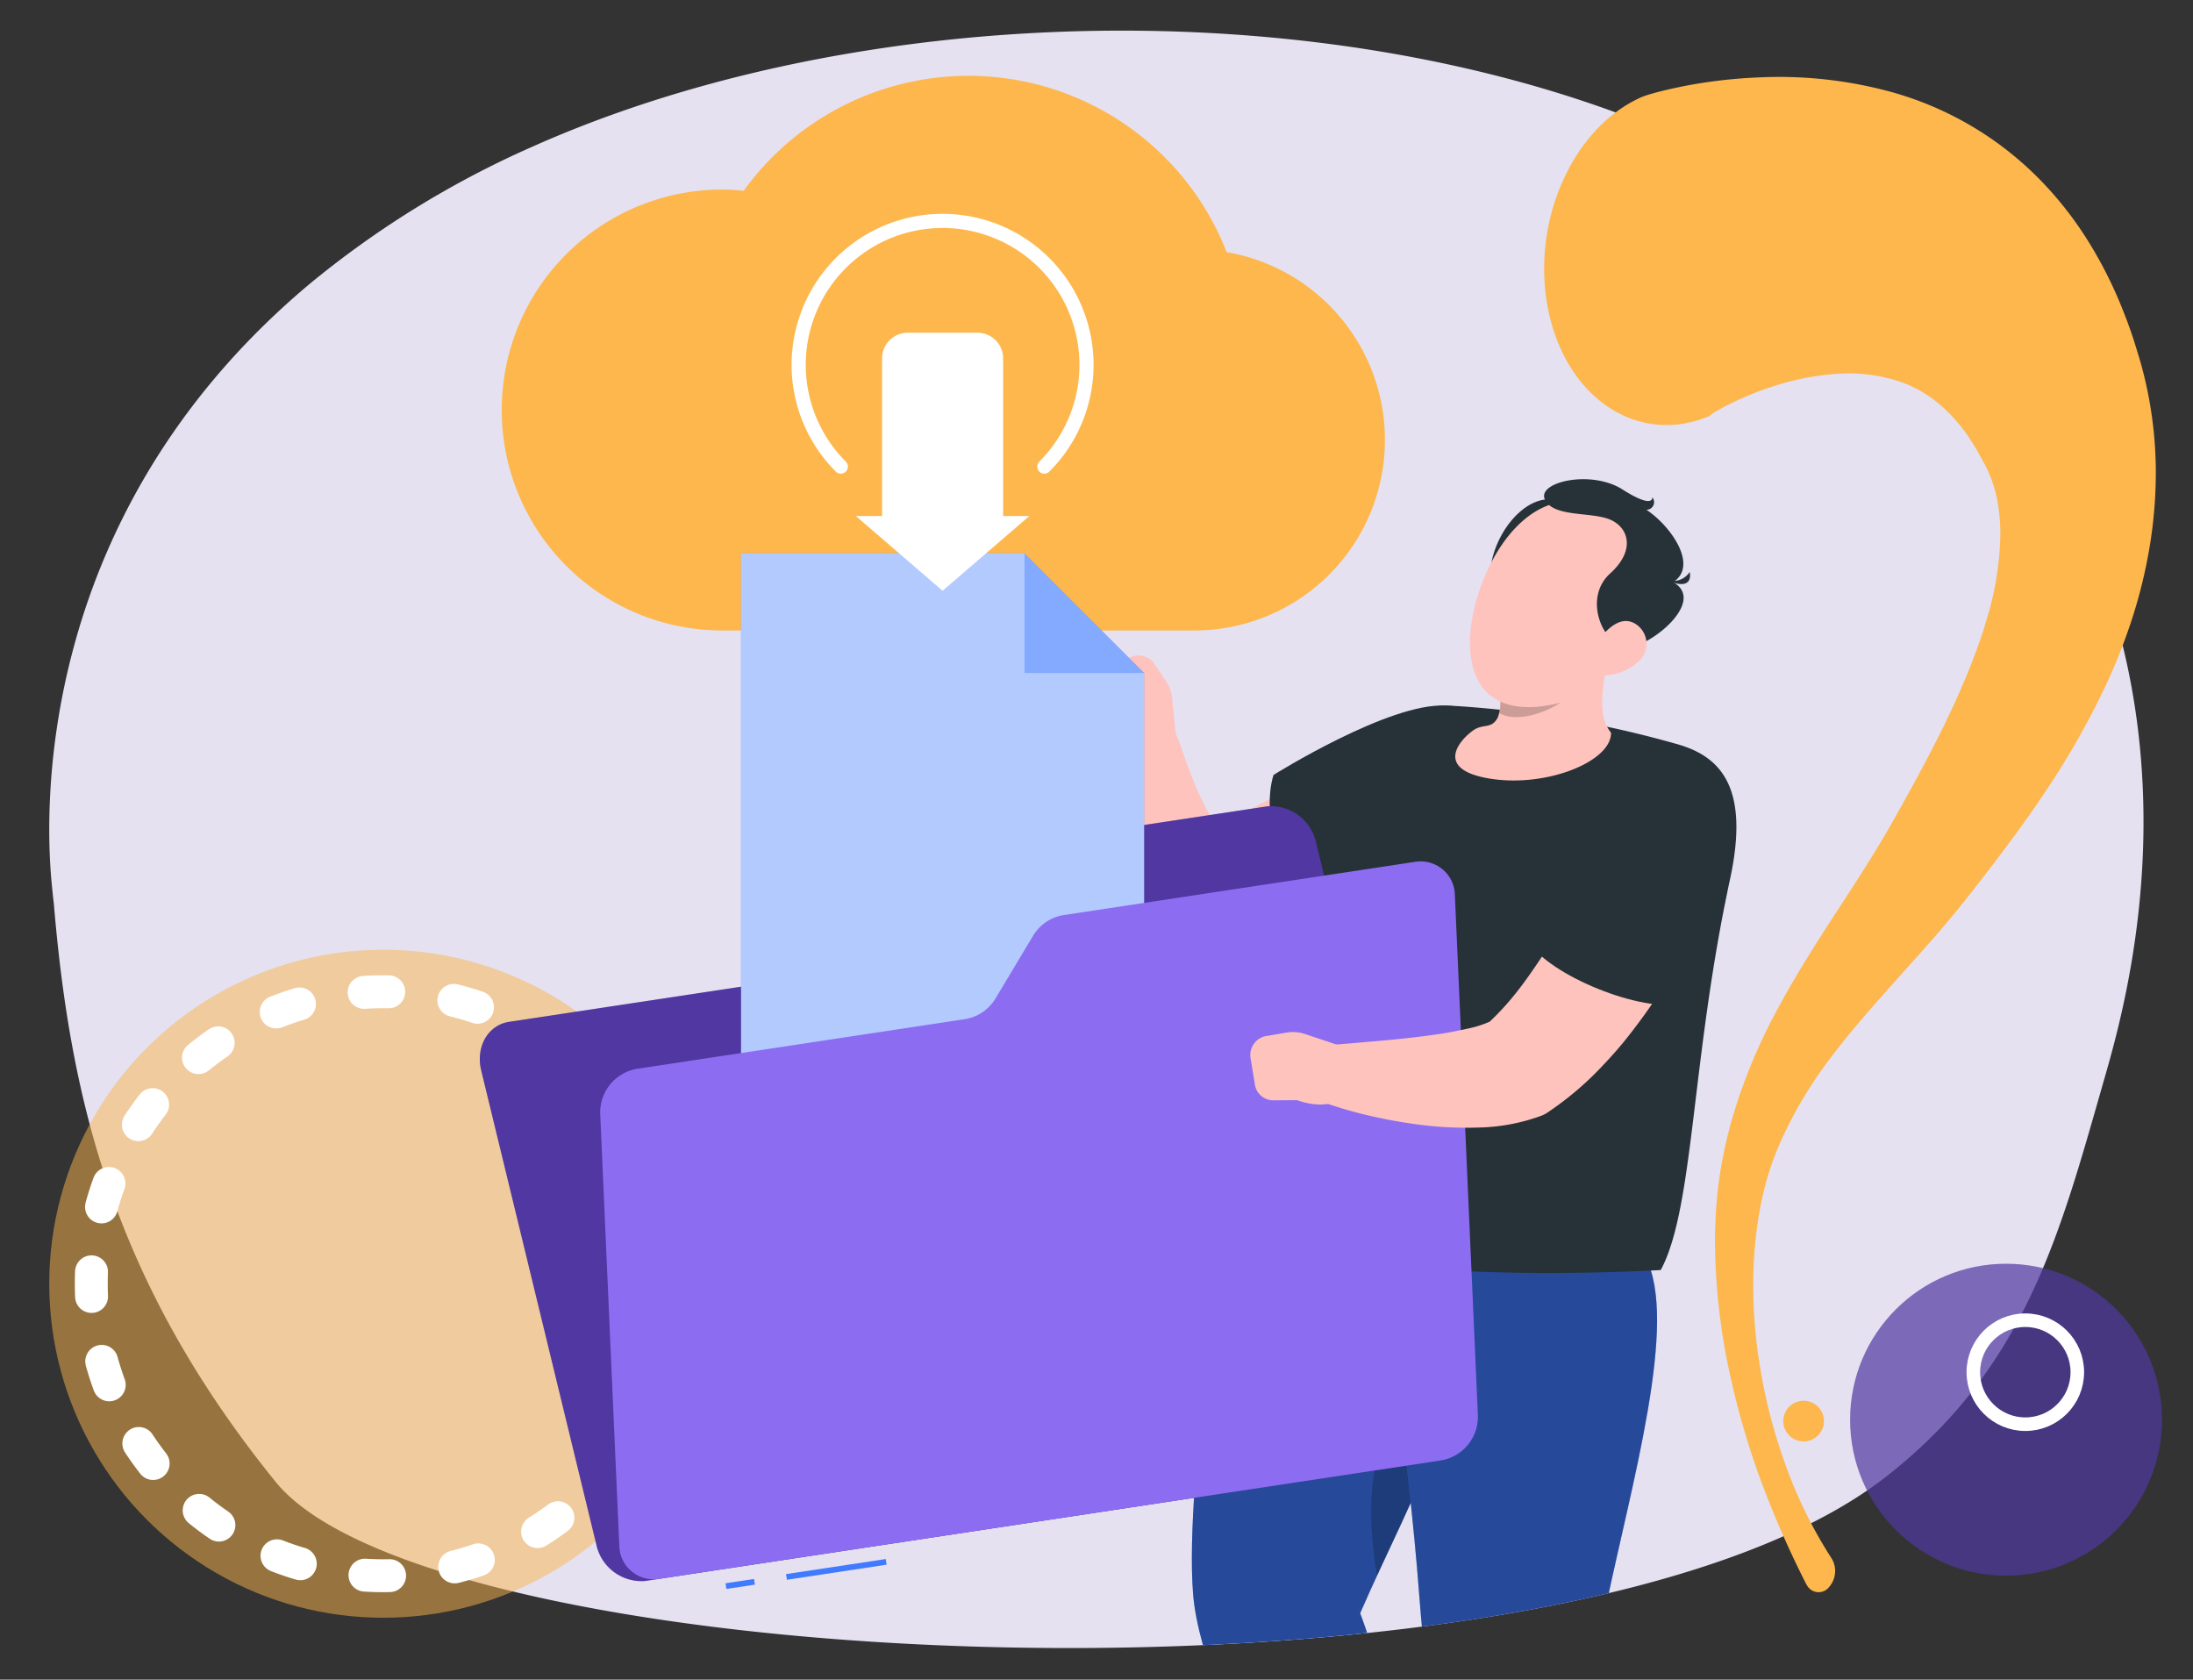 <svg id="Grupo_135370" data-name="Grupo 135370" xmlns="http://www.w3.org/2000/svg" xmlns:xlink="http://www.w3.org/1999/xlink" width="205" height="157" viewBox="0 0 205 157">
  <rect x="0" y="0" width="205" height="157" fill="#333333" stroke="none"/>
  <defs>
    <clipPath id="clip-path">
      <path id="Trazado_188103" data-name="Trazado 188103" d="M175.233,23.829a64.26,64.26,0,0,1,10.3,10.57c21.76,27.172,13.924,56.872,11.292,66.045-4.253,14.8-7.336,27.316-20.577,37.628C146.17,161.5,40.726,156.991,25.759,138.5c-14.98-18.508-19.168-35.4-20.73-54.084-.094-.74-.142-1.291-.19-1.773C4.39,77.968,2.2,49.029,28.849,26.618A89.251,89.251,0,0,1,49.836,13.681C87.568-3.122,144.825-.8,175.233,23.829Z" fill="none"/>
    </clipPath>
  </defs>
  <path id="Trazado_188103-2" data-name="Trazado 188103" d="M175.233,23.829a64.26,64.26,0,0,1,10.3,10.57c21.76,27.172,13.924,56.872,11.292,66.045-4.253,14.8-7.336,27.316-20.577,37.628C146.17,161.5,40.726,156.991,25.759,138.5c-14.98-18.508-19.168-35.4-20.73-54.084-.094-.74-.142-1.291-.19-1.773C4.39,77.968,2.2,49.029,28.849,26.618A89.251,89.251,0,0,1,49.836,13.681C87.568-3.122,144.825-.8,175.233,23.829Z" fill="#e5e1f1"/>
  <path id="Trazado_139920" data-name="Trazado 139920" d="M168.838,148.051a1.648,1.648,0,0,0,.1.167,1.238,1.238,0,0,0,2.053.111,2.272,2.272,0,0,0,.242-2.64,42.482,42.482,0,0,1-4.311-8.731,50.435,50.435,0,0,1-2.506-9.907l-.1-.643-.079-.646c-.055-.431-.1-.863-.138-1.3q-.127-1.3-.175-2.6c-.021-.434-.021-.87-.032-1.3s0-.869,0-1.3c.017-.435.021-.866.05-1.3s.047-.864.09-1.293.074-.857.128-1.283c.026-.213.049-.425.079-.636l.094-.632c.056-.422.144-.835.214-1.251s.167-.822.26-1.227.19-.807.306-1.2c.057-.2.108-.394.167-.589l.182-.576c.032-.1.059-.192.093-.288l.1-.289.21-.576c.154-.379.3-.759.461-1.13a39.417,39.417,0,0,1,4.909-8.258c1.935-2.562,4.093-4.979,6.338-7.484,1.121-1.255,2.271-2.524,3.427-3.86.58-.662,1.157-1.352,1.736-2.052.289-.356.579-.707.867-1.074l.84-1.068c2.145-2.738,4.329-5.6,6.437-8.723a76.286,76.286,0,0,0,5.956-10.384,54.12,54.12,0,0,0,2.452-6.2,46.74,46.74,0,0,0,1.7-7.036c.2-1.237.343-2.5.433-3.78.046-.64.073-1.284.091-1.93.007-.322.015-.635.013-.969s0-.669-.015-1a38.008,38.008,0,0,0-1.022-7.8c-.15-.627-.312-1.248-.495-1.858-.094-.325-.174-.566-.255-.839l-.249-.8c-.169-.532-.355-1.06-.546-1.587s-.4-1.048-.606-1.572A39.958,39.958,0,0,0,195.3,22.7a33.82,33.82,0,0,0-4.009-5.278,31.085,31.085,0,0,0-15.5-9.086,39.676,39.676,0,0,0-10.942-1.118,47.928,47.928,0,0,0-5.43.486c-.91.135-1.823.3-2.756.5-.467.1-.939.208-1.429.332-.246.063-.494.128-.758.2l-.413.122-.229.075-.139.048-.205.078c-6.588,2.891-10.49,11.9-8.716,20.122s8.554,12.541,15.143,9.65l-.074.022c-.018,0-.01,0-.01,0v-.007c0-.006.02-.021.031-.033a1.34,1.34,0,0,1,.114-.084c.085-.062.191-.127.3-.192.214-.132.449-.266.689-.4.485-.26,1-.513,1.512-.75a28.532,28.532,0,0,1,3.171-1.24,24.29,24.29,0,0,1,6.252-1.217,15.2,15.2,0,0,1,5.555.693,11.116,11.116,0,0,1,2.423,1.131,12.27,12.27,0,0,1,2.2,1.744,15.711,15.711,0,0,1,1.994,2.417c.15.24.31.47.461.717s.3.5.445.759l.415.763c.113.2.217.4.321.61a12.277,12.277,0,0,1,.927,2.7c.028.119.051.24.076.361l.066.4c.042.269.08.542.107.821q.087.834.1,1.731a28.525,28.525,0,0,1-1.262,8.053q-.309,1.092-.7,2.195t-.829,2.221c-.59,1.488-1.249,2.987-1.961,4.489-1.423,3.007-3.051,6.016-4.766,9.084l-.616,1.1c-.2.355-.409.709-.615,1.068-.422.713-.851,1.428-1.3,2.148-.891,1.438-1.831,2.892-2.792,4.366-1.919,2.953-3.92,6.02-5.745,9.377a52.15,52.15,0,0,0-4.565,10.949c-.139.489-.258.988-.384,1.481-.111.5-.227.99-.329,1.5l-.153.761c-.047.254-.087.508-.13.761-.091.506-.151,1.014-.22,1.518a44.492,44.492,0,0,0-.3,5.974,59.536,59.536,0,0,0,1.31,11.282,74.315,74.315,0,0,0,3,10.373,92.16,92.16,0,0,0,4.193,9.56Z" fill="#fdb74d"/>
  <g id="Grupo_135370-2" data-name="Grupo 135370">
    <circle id="Elipse_5247" data-name="Elipse 5247" cx="14.58" cy="14.58" r="14.58" transform="translate(172.945 118.121)" fill="#5038a1" opacity="0.7" style="isolation: isolate"/>
    <g id="Elipse_5249" data-name="Elipse 5249">
      <circle id="Elipse_5996" data-name="Elipse 5996" cx="5.494" cy="5.494" r="5.494" transform="translate(183.833 122.766)" fill="none"/>
      <circle id="Elipse_5997" data-name="Elipse 5997" cx="4.86" cy="4.86" r="4.86" transform="translate(184.466 123.4)" fill="none" stroke="#fff" stroke-width="1.268"/>
    </g>
    <g id="Elipse_5250" data-name="Elipse 5250">
      <circle id="Elipse_5998" data-name="Elipse 5998" cx="2.958" cy="2.958" r="2.958" transform="translate(147.375 114.724)" fill="#fdb74d"/>
      <circle id="Elipse_5999" data-name="Elipse 5999" cx="2.324" cy="2.324" r="2.324" transform="translate(148.009 115.358)" fill="#fdb74d" stroke="#8c6df2" stroke-width="1.268"/>
    </g>
    <circle id="Elipse_5251" data-name="Elipse 5251" cx="1.902" cy="1.902" r="1.902" transform="translate(166.697 130.926)" fill="#fdb74d"/>
  </g>
  <g id="Grupo_135371" data-name="Grupo 135371">
    <circle id="Elipse_6000" data-name="Elipse 6000" cx="31.22" cy="31.22" r="31.22" transform="translate(4.604 88.771)" fill="#fdb74d" opacity="0.5"/>
    <g id="Elipse_4972" data-name="Elipse 4972">
      <circle id="Elipse_6001" data-name="Elipse 6001" cx="28.83" cy="28.83" r="28.83" transform="translate(6.994 91.161)" fill="none"/>
      <circle id="Elipse_6002" data-name="Elipse 6002" cx="27.293" cy="27.293" r="27.293" transform="translate(8.532 92.698)" fill="none" stroke="#fff" stroke-linecap="round" stroke-width="3.075" stroke-dasharray="2.306 6.15"/>
    </g>
  </g>
  <g id="Grupo_135387" data-name="Grupo 135387">
    <g id="Grupo_135386" data-name="Grupo 135386" clip-path="url(#clip-path)">
      <g id="Grupo_135385" data-name="Grupo 135385">
        <g id="Grupo_135372" data-name="Grupo 135372">
          <path id="Trazado_193902" data-name="Trazado 193902" d="M124.722,177.388l6.748-3.9,4.12,8.25-5.634,3.265Z" fill="#ffc3bd"/>
          <path id="Trazado_193903" data-name="Trazado 193903" d="M124.725,177.389l6.751-3.9,2.306,4.621-6.126,3.545Z" opacity="0.2"/>
        </g>
        <g id="Grupo_135375" data-name="Grupo 135375">
          <g id="Grupo_135373" data-name="Grupo 135373">
            <path id="Trazado_193904" data-name="Trazado 193904" d="M127.148,150.789c4.782-11.076,12.656-23.943,9.43-35.821l-21.487-3.4S110.648,138.116,111.53,149c.915,11.321,14.277,31.415,14.277,31.415L133.5,175.9S130.157,158.725,127.148,150.789Z" fill="#407bff"/>
          </g>
          <g id="Grupo_135374" data-name="Grupo 135374" opacity="0.4">
            <path id="Trazado_193905" data-name="Trazado 193905" d="M127.148,150.789c4.782-11.076,12.656-23.943,9.43-35.821l-21.487-3.4S110.648,138.116,111.53,149c.915,11.321,14.277,31.415,14.277,31.415L133.5,175.9S130.157,158.725,127.148,150.789Z"/>
          </g>
        </g>
        <path id="Trazado_193906" data-name="Trazado 193906" d="M134.279,175.812,125.487,181l-2.8-3.637,10.36-5.485Z" fill="#407bff"/>
        <path id="Trazado_193907" data-name="Trazado 193907" d="M128.722,147.29c2.584-5.606,5.568-11.577,7.255-17.582C130.9,130.573,126.6,134.694,128.722,147.29Z" opacity="0.2"/>
        <path id="Trazado_193908" data-name="Trazado 193908" d="M135.371,179.784a.319.319,0,0,0-.516.028c-1.108,1.9-4.3,3.724-5.532,4.377a1.245,1.245,0,0,0-.6.727,18.94,18.94,0,0,1-2.985,4.621,6.015,6.015,0,0,0,.434,1.235.9.9,0,0,0,1.376.314l9.807-7.967a.758.758,0,0,0,.049-1.135A21.818,21.818,0,0,1,135.371,179.784Z" fill="#263238"/>
        <g id="Grupo_135376" data-name="Grupo 135376">
          <path id="Trazado_193909" data-name="Trazado 193909" d="M137.4,181.147l7.792.075-.707,9.2-6.511-.052Z" fill="#ffc3bd"/>
          <path id="Trazado_193910" data-name="Trazado 193910" d="M145.163,189.007a.289.289,0,0,0-.39-.3c-2.122.778-5.7.182-7.05-.087a1.307,1.307,0,0,0-.94.185A18.857,18.857,0,0,1,132,190.509a6.587,6.587,0,0,0-.524,1.164.9.9,0,0,0,.851,1.18l12.013-.006a.758.758,0,0,0,.758-.789A21.864,21.864,0,0,1,145.163,189.007Z" fill="#263238"/>
          <path id="Trazado_193911" data-name="Trazado 193911" d="M137.4,181.15l7.795.074-.4,5.151-7.077-.061Z" opacity="0.2"/>
        </g>
        <g id="Grupo_135377" data-name="Grupo 135377">
          <path id="Trazado_193912" data-name="Trazado 193912" d="M150.121,150.155c2.428-11.571,6.8-26.612,3.721-32.583l-25.155-3.895s3.128,23.936,3.954,35.087c.857,11.594,4.249,35.545,4.249,35.545l8.432.022S151.192,163.956,150.121,150.155Z" fill="#407bff"/>
          <path id="Trazado_193913" data-name="Trazado 193913" d="M150.121,150.155c2.428-11.571,6.8-26.612,3.721-32.583l-25.155-3.895s3.128,23.936,3.954,35.087c.857,11.594,4.249,35.545,4.249,35.545l8.432.022S151.192,163.956,150.121,150.155Z" opacity="0.4"/>
        </g>
        <path id="Trazado_193914" data-name="Trazado 193914" d="M146.243,184.649H136.1l-.157-4.224,11.172.181Z" fill="#407bff"/>
        <g id="Grupo_135378" data-name="Grupo 135378">
          <path id="Trazado_193915" data-name="Trazado 193915" d="M135.329,77.137l-.641.515-.6.466c-.4.3-.8.593-1.2.883-.8.582-1.625,1.123-2.453,1.662a56.462,56.462,0,0,1-5.19,2.962,42.973,42.973,0,0,1-5.694,2.407,28.1,28.1,0,0,1-6.523,1.449l-.435.042a4.37,4.37,0,0,1-3.079-.885,12.046,12.046,0,0,1-3.555-4.527,14,14,0,0,1-.855-2.268,19.6,19.6,0,0,1-.51-2.188c-.115-.719-.2-1.426-.255-2.124s-.06-1.39-.058-2.073.052-1.363.111-2.037l.121-1.014.177-1.063a2.769,2.769,0,0,1,5.276-.638l.22.523c.083.2.18.5.274.753l.279.8c.18.531.381,1.055.576,1.569a28.358,28.358,0,0,0,1.275,2.9,11.622,11.622,0,0,0,1.431,2.242,2.556,2.556,0,0,0,1.187.908l-3.514-.843a23.336,23.336,0,0,0,4.079-1.412c.708-.307,1.423-.665,2.136-1.037s1.437-.759,2.152-1.17c1.427-.833,2.862-1.715,4.271-2.653.709-.462,1.4-.949,2.1-1.425l1.032-.725.954-.68.216-.154a5.546,5.546,0,0,1,6.69,8.842Z" fill="#ffc3bd"/>
        </g>
        <path id="Trazado_193916" data-name="Trazado 193916" d="M109.956,69.112l-2.75,1.794c-3.371.74-3.572-3.759-3.572-3.759l-.971-2.124a1.742,1.742,0,0,1,.751-2.124l1.914-1.269a1.814,1.814,0,0,1,2.511.316l1.138,1.69a3.582,3.582,0,0,1,.6,1.648Z" fill="#ffc3bd"/>
        <g id="Grupo_135379" data-name="Grupo 135379">
          <path id="Trazado_193917" data-name="Trazado 193917" d="M135.147,65.953c-5.271-.314-16.1,6.483-16.1,6.483-1.248,3.973.927,11.5,4.1,13.365,0,0,8.065-3.465,11.861-6.834C139.593,74.9,145.809,66.588,135.147,65.953Z" fill="#263238"/>
        </g>
        <path id="Trazado_193918" data-name="Trazado 193918" d="M135.635,65.962A98.087,98.087,0,0,1,157,69.619c4.02,1.212,6.524,4.219,4.723,12.557-3.653,16.913-3.353,30.732-6.476,36.533,0,0-36.57,2.259-41.46-6.176.991-20.883,11-36.8,15.465-43.377A7.28,7.28,0,0,1,135.635,65.962Z" fill="#263238"/>
        <path id="Trazado_193919" data-name="Trazado 193919" d="M137.707,68.274c.944-.676,1.726-.076,2.311-1.223A4.233,4.233,0,0,0,140,64.2L150.56,60.45c-.747,3.556-1.33,6.366.038,8.037.048,2.744-6.292,5.252-11.651,4.234C134.23,71.825,136.348,69.247,137.707,68.274Z" fill="#ffc3bd"/>
        <path id="Trazado_193920" data-name="Trazado 193920" d="M140.094,64.526l8-.733c-2.418,2.758-6.18,3.89-7.947,2.859A4.257,4.257,0,0,0,140.094,64.526Z" opacity="0.2"/>
        <path id="Trazado_193921" data-name="Trazado 193921" d="M139.319,54.516c-.421-4.093,3.568-9.273,6.9-7.486S139.319,54.516,139.319,54.516Z" fill="#263238"/>
        <path id="Trazado_193922" data-name="Trazado 193922" d="M153.379,56.852c-2.113,4.664-3.649,7.785-7.188,8.747-7.033,1.911-9.347-1.953-8.668-7.168.612-4.693,3.965-11.531,9.357-11.607A7.056,7.056,0,0,1,153.379,56.852Z" fill="#ffc3bd"/>
        <path id="Trazado_193923" data-name="Trazado 193923" d="M152.16,60.59c-2.411-.35-4.175-4.7-1.652-6.981s1.652-4.466-.179-5.113-5.157-.179-5.916-1.809,4.309-2.813,7.256-.937,2.791.736,2.791.736a.709.709,0,0,1-.553,1.161c2.317,1.541,4.884,5.247,2.495,6.765C159.416,56.109,154.75,60.136,152.16,60.59Z" fill="#263238"/>
        <path id="Trazado_193924" data-name="Trazado 193924" d="M155.658,54.155a1.858,1.858,0,0,0,2.292-.691S158.456,55.446,155.658,54.155Z" fill="#263238"/>
        <path id="Trazado_193925" data-name="Trazado 193925" d="M153.086,61.9a4.815,4.815,0,0,1-3.5,1.218c-1.7-.114-1.482-1.455-.546-2.769.842-1.183,2.223-2.874,3.709-2.111A2.2,2.2,0,0,1,153.086,61.9Z" fill="#ffc3bd"/>
        <g id="Grupo_135382" data-name="Grupo 135382">
          <g id="Grupo_135380" data-name="Grupo 135380">
            <path id="Trazado_193926" data-name="Trazado 193926" d="M83.12,82.448l-2.313,6.307A3.167,3.167,0,0,1,78.3,90.86L47.6,95.51c-1.981.3-3.153,2.333-2.617,4.541l10.75,44.271a4.327,4.327,0,0,0,4.557,3.454l73.087-11.071c1.982-.3,3.153-2.333,2.617-4.541L123.039,78.82a4.328,4.328,0,0,0-4.558-3.453L85.628,80.343A3.165,3.165,0,0,0,83.12,82.448Z" fill="#5038a1"/>
            <path id="Trazado_193927" data-name="Trazado 193927" d="M83.12,82.448l-2.313,6.307A3.167,3.167,0,0,1,78.3,90.86L47.6,95.51c-1.981.3-3.153,2.333-2.617,4.541l10.75,44.271a4.327,4.327,0,0,0,4.557,3.454l73.087-11.071c1.982-.3,3.153-2.333,2.617-4.541L123.039,78.82a4.328,4.328,0,0,0-4.558-3.453L85.628,80.343A3.165,3.165,0,0,0,83.12,82.448Z" fill="#5038a1" opacity="0.3"/>
          </g>
          <path id="Trazado_193928" data-name="Trazado 193928" d="M67.365,17.719a20.706,20.706,0,0,1,2.154.113,25.916,25.916,0,0,1,45.148,5.735,17.81,17.81,0,0,1-3.013,35.363H67.365a20.606,20.606,0,0,1,0-41.211Z" fill="#fdb74d"/>
          <g id="Grupo_135381" data-name="Grupo 135381">
            <path id="Trazado_193929" data-name="Trazado 193929" d="M69.274,51.725V103.1H106.95V62.908L95.768,51.725Z" fill="#407bff"/>
            <path id="Trazado_193930" data-name="Trazado 193930" d="M69.274,51.725V103.1H106.95V62.908L95.768,51.725Z" fill="#fff" opacity="0.6"/>
            <path id="Trazado_193931" data-name="Trazado 193931" d="M95.768,62.908V51.725L106.95,62.908Z" fill="#407bff" opacity="0.4"/>
          </g>
          <rect id="Rectángulo_44818" data-name="Rectángulo 44818" width="2.699" height="0.536" transform="translate(67.82 147.989) rotate(-8.589)" fill="#407bff"/>
          <rect id="Rectángulo_44819" data-name="Rectángulo 44819" width="9.428" height="0.536" transform="translate(73.479 147.131) rotate(-8.594)" fill="#407bff"/>
          <path id="Trazado_193932" data-name="Trazado 193932" d="M96.555,87.494l-3.475,5.8a4.086,4.086,0,0,1-2.846,1.959l-30.7,4.65a4.137,4.137,0,0,0-3.427,4.189l1.784,40.376a3.2,3.2,0,0,0,3.748,3.1L134.726,136.5a4.136,4.136,0,0,0,3.426-4.189L136,83.661a3.2,3.2,0,0,0-3.748-3.1L99.4,85.536A4.082,4.082,0,0,0,96.555,87.494Z" fill="#8c6df2"/>
          <path id="Trazado_193933" data-name="Trazado 193933" d="M97.625,44.275a.662.662,0,0,1-.467-1.129,12.792,12.792,0,1,0-18.091,0,.661.661,0,0,1-.935.935,14.114,14.114,0,1,1,19.96,0A.659.659,0,0,1,97.625,44.275Z" fill="#fff"/>
          <path id="Trazado_193934" data-name="Trazado 193934" d="M93.774,48.231V33.5a2.4,2.4,0,0,0-2.4-2.4H84.855a2.4,2.4,0,0,0-2.4,2.4V48.231H80l8.111,6.988,8.112-6.988Z" fill="#fff"/>
        </g>
        <g id="Grupo_135384" data-name="Grupo 135384">
          <path id="Trazado_193935" data-name="Trazado 193935" d="M159.446,84.831l-.323.731-.306.667c-.206.44-.424.867-.639,1.3-.429.857-.9,1.69-1.368,2.523a56.045,56.045,0,0,1-3.134,4.863c-.574.79-1.163,1.574-1.79,2.348s-1.292,1.524-2,2.267a29.344,29.344,0,0,1-4.841,4.194l-.367.252a2.985,2.985,0,0,1-.6.314,18.063,18.063,0,0,1-5.825,1.1,34.207,34.207,0,0,1-5.032-.2,46.888,46.888,0,0,1-4.737-.8,40.543,40.543,0,0,1-4.605-1.295,2.8,2.8,0,0,1,.689-5.429l.115-.009L129,97.285c1.435-.128,2.851-.267,4.226-.451.686-.093,1.362-.181,2.021-.295s1.292-.25,1.9-.381a10.355,10.355,0,0,0,2.859-1.025l-.966.566a25.337,25.337,0,0,0,2.866-3.134c.467-.591.918-1.223,1.362-1.865s.89-1.3,1.32-1.976c.848-1.359,1.688-2.755,2.477-4.19.4-.713.782-1.441,1.171-2.16l1.081-2.086.129-.251a5.546,5.546,0,0,1,10,4.794Z" fill="#ffc3bd"/>
          <g id="Grupo_135383" data-name="Grupo 135383">
            <path id="Trazado_193936" data-name="Trazado 193936" d="M161.141,75.42c2.561,9.2-3.94,18.346-3.94,18.346-3.448.987-12.523-2.551-14.45-5.936,0,0,3.164-8.7,6.926-13.323C153.16,70.225,159.641,70.029,161.141,75.42Z" fill="#263238"/>
          </g>
        </g>
        <path id="Trazado_193937" data-name="Trazado 193937" d="M125.645,97.873l.507,3.245c-.71,3.378-4.894,1.714-4.894,1.714l-2.335.013a1.742,1.742,0,0,1-1.629-1.557l-.372-2.266a1.815,1.815,0,0,1,1.319-2.16l2.009-.344a3.6,3.6,0,0,1,1.747.134Z" fill="#ffc3bd"/>
      </g>
    </g>
  </g>
  <rect id="Rectángulo_44820" data-name="Rectángulo 44820" width="205" height="157" fill="none"/>
</svg>
